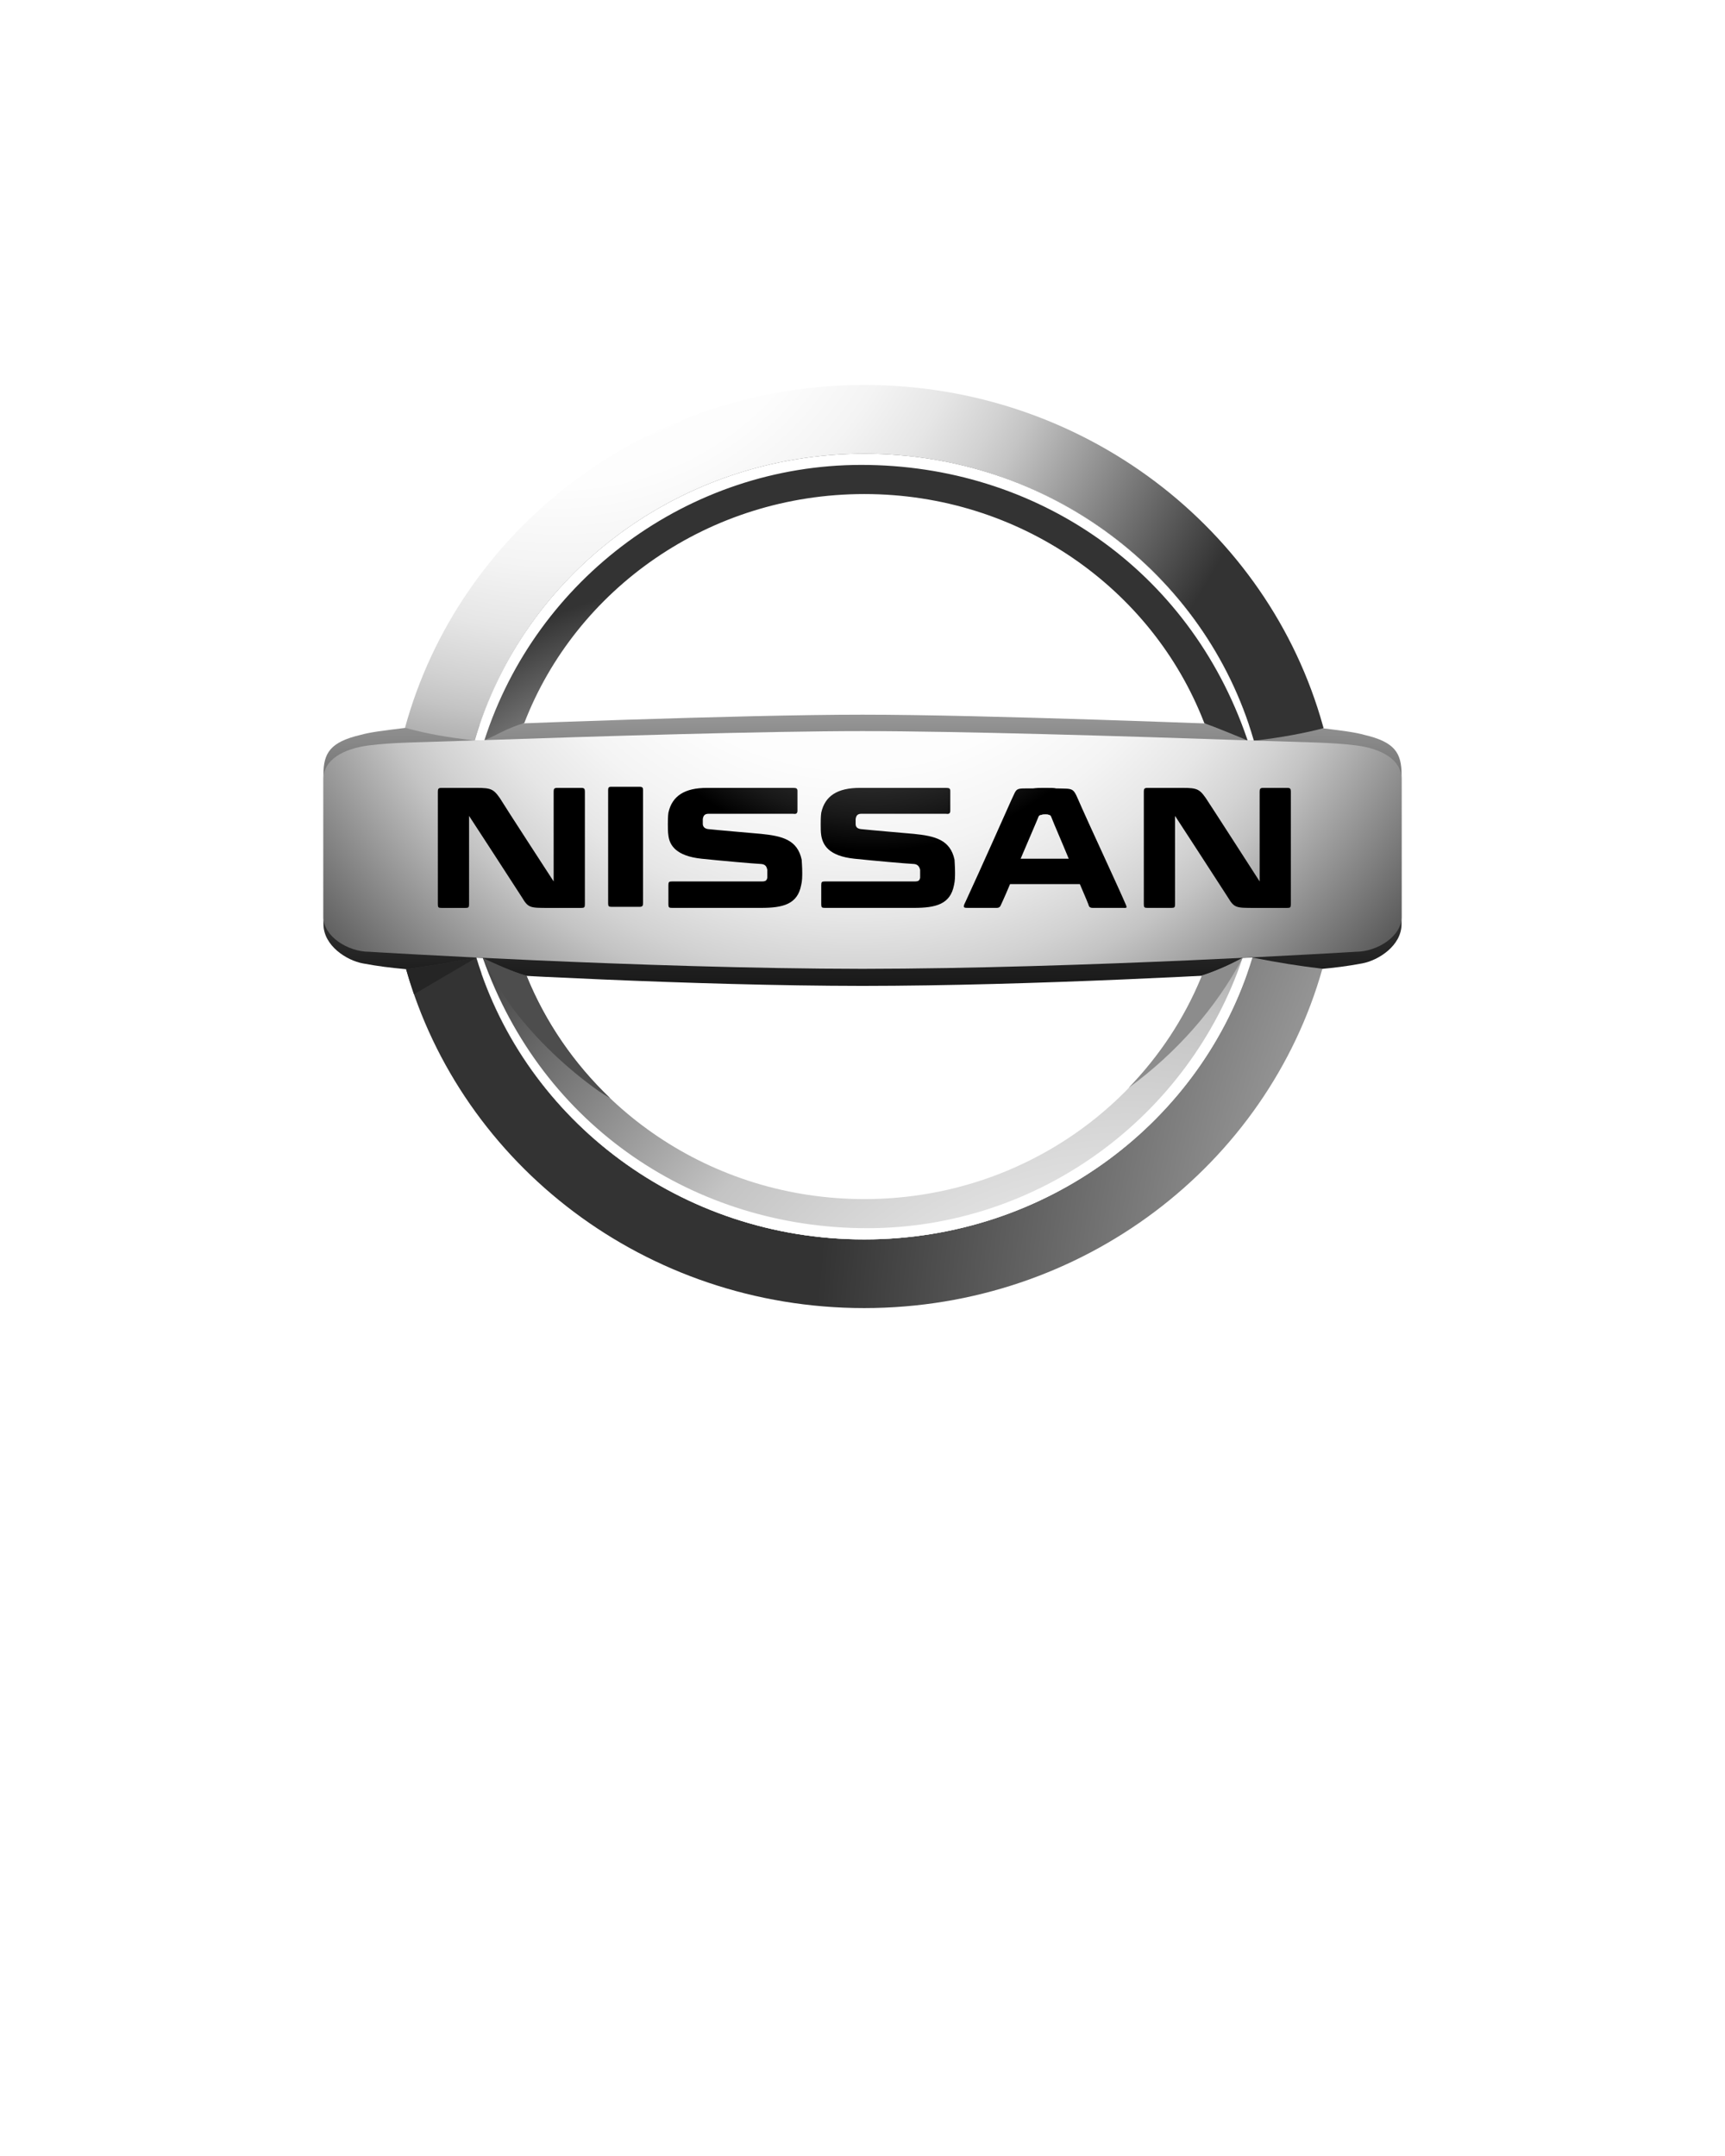 <svg width="48" height="60" viewBox="0 0 48 60" fill="none" xmlns="http://www.w3.org/2000/svg">
<g filter="url(#filter0_d)">
<path d="M24 5C13.523 5 5 13.608 5 24.188C5 28.671 6.53 32.8 9.091 36.07L24 55L38.909 36.07C41.47 32.8 43 28.671 43 24.188C43 13.608 34.477 5 24 5Z" fill="white"/>
<path d="M37.968 20.452C37.691 20.375 37.382 20.338 36.732 20.258C34.04 20.147 27.389 19.889 24 19.889C20.611 19.889 13.96 20.147 11.269 20.258C10.618 20.338 10.309 20.375 10.032 20.452C9.186 20.651 9 20.955 9 21.561V25.715C9 26.321 9.649 26.729 10.097 26.811C10.545 26.894 10.828 26.927 11.299 26.972C13.706 27.122 19.291 27.432 24 27.437C28.709 27.433 34.294 27.122 36.701 26.972C37.172 26.927 37.455 26.894 37.903 26.811C38.351 26.729 39 26.321 39 25.715V21.561C39 20.955 38.814 20.651 37.968 20.452Z" fill="url(#paint0_linear)"/>
<path d="M13.208 20.61C14.533 16.004 18.884 12.624 24.049 12.624C29.199 12.624 33.541 15.985 34.878 20.573C34.882 20.59 34.885 20.598 34.89 20.614C35.657 20.527 36.345 20.394 36.831 20.264C36.822 20.235 36.82 20.229 36.812 20.2C35.293 14.735 30.154 10.713 24.049 10.713C17.923 10.713 12.77 14.761 11.27 20.253C11.945 20.438 12.439 20.515 13.208 20.61Z" fill="url(#paint1_radial)"/>
<path d="M34.845 26.648C34.832 26.689 34.817 26.735 34.81 26.757C33.402 31.235 29.116 34.492 24.047 34.492C18.938 34.492 14.626 31.184 13.252 26.653C12.412 26.801 12.129 26.858 11.299 26.968C12.836 32.407 17.961 36.403 24.047 36.403C30.136 36.403 35.263 32.403 36.797 26.96C36.066 26.869 35.636 26.801 34.845 26.648Z" fill="url(#paint2_radial)"/>
<path d="M13.48 20.601C13.799 20.47 14.108 20.26 14.588 20.124C16.022 16.401 19.717 13.749 24.05 13.749C28.37 13.749 32.056 16.384 33.498 20.09C33.504 20.103 33.509 20.118 33.513 20.127C33.761 20.213 34.492 20.51 34.719 20.609C34.752 20.61 34.82 20.612 34.892 20.614C34.887 20.601 34.883 20.587 34.88 20.574C33.542 15.987 29.2 12.627 24.05 12.627C18.887 12.627 14.536 16.005 13.211 20.611C13.287 20.611 13.433 20.605 13.48 20.601Z" fill="url(#paint3_radial)"/>
<path d="M23.967 12.938C28.799 12.938 33.082 15.819 34.704 20.569L34.717 20.609C34.743 20.609 34.835 20.612 34.89 20.614C34.885 20.597 34.881 20.587 34.878 20.574C33.54 15.987 29.198 12.627 24.048 12.627C18.885 12.627 14.534 16.005 13.209 20.611C13.312 20.609 13.362 20.609 13.479 20.601C14.929 16.092 19.17 12.938 23.967 12.938Z" fill="white"/>
<path d="M34.574 26.661C34.227 26.855 33.794 27.042 33.449 27.151C33.444 27.162 33.425 27.211 33.42 27.223C31.926 30.826 28.294 33.37 24.05 33.37C19.779 33.37 16.128 30.795 14.651 27.156C14.254 27.046 13.66 26.775 13.435 26.662C13.351 26.658 13.306 26.655 13.254 26.653C14.628 31.184 18.941 34.491 24.05 34.491C29.136 34.491 33.432 31.214 34.826 26.715C34.829 26.706 34.845 26.657 34.848 26.648C34.768 26.652 34.644 26.661 34.574 26.661Z" fill="url(#paint4_radial)"/>
<path d="M37.727 20.743C37.015 20.657 36.529 20.666 34.792 20.606C34.713 20.603 34.633 20.601 34.552 20.598C31.403 20.49 26.674 20.346 24 20.346C21.327 20.346 16.597 20.49 13.448 20.598C13.367 20.601 13.287 20.603 13.208 20.606C11.472 20.666 10.986 20.657 10.273 20.743C9.56 20.831 9 21.143 9 21.674V25.525C9 26.056 9.675 26.487 10.273 26.487C10.273 26.487 17.884 26.956 24 26.962C30.116 26.956 37.727 26.487 37.727 26.487C38.325 26.487 39 26.056 39 25.525V21.674C39 21.143 38.44 20.831 37.727 20.743Z" fill="url(#paint5_radial)"/>
<path d="M34.575 26.662C33.081 31.093 28.88 34.18 24.134 34.18C19.34 34.18 15.087 31.345 13.436 26.662C13.375 26.659 13.315 26.656 13.256 26.653C14.629 31.184 18.943 34.492 24.053 34.492C29.163 34.492 33.478 31.182 34.85 26.648C34.76 26.653 34.668 26.658 34.575 26.662Z" fill="white"/>
<path d="M34.578 26.658L34.569 26.659C34.222 26.852 33.79 27.039 33.444 27.148C33.439 27.159 33.42 27.208 33.416 27.22C32.943 28.36 32.256 29.394 31.402 30.276C32.738 29.299 33.828 28.065 34.578 26.658Z" fill="#8C8C8C"/>
<path d="M16.981 30.564C15.976 29.607 15.177 28.448 14.652 27.155C14.254 27.044 13.661 26.773 13.435 26.66C13.676 27.159 13.96 27.635 14.283 28.084C14.944 28.945 15.746 29.713 16.658 30.363C16.764 30.433 16.872 30.499 16.981 30.564Z" fill="#4D4D4D"/>
<path d="M13.252 26.653V26.652L13.248 26.653C12.411 26.801 12.127 26.858 11.299 26.968C11.366 27.205 11.44 27.439 11.52 27.67L13.252 26.653Z" fill="#252525"/>
<path d="M30.092 22.456C29.842 21.897 29.931 21.955 29.386 21.941C29.342 21.926 29.224 21.926 29.062 21.926C28.901 21.926 28.871 21.926 28.738 21.941C28.224 21.941 28.312 21.912 28.135 22.279C28.135 22.279 27.252 24.266 26.869 25.09L26.855 25.119C26.781 25.266 26.826 25.266 26.943 25.266H27.738C27.797 25.266 27.826 25.237 27.841 25.207C27.841 25.207 27.959 24.957 28.106 24.604H30.048C30.195 24.942 30.298 25.192 30.298 25.207C30.313 25.251 30.357 25.266 30.401 25.266H31.225C31.343 25.266 31.372 25.281 31.328 25.178C31.181 24.825 30.224 22.764 30.092 22.456ZM28.4 23.898C28.65 23.309 28.9 22.735 28.9 22.721C28.915 22.691 28.945 22.676 28.988 22.676C29.003 22.661 29.048 22.661 29.092 22.661C29.121 22.661 29.165 22.661 29.18 22.676C29.209 22.676 29.239 22.691 29.253 22.735C29.313 22.897 29.533 23.397 29.739 23.898H28.4ZM17.805 21.896C17.878 21.896 17.893 21.926 17.893 21.985V25.134C17.893 25.207 17.878 25.237 17.79 25.237H17.025C16.937 25.237 16.922 25.222 16.922 25.134V21.985C16.922 21.926 16.937 21.896 16.996 21.896H17.805ZM16.172 21.926C16.259 21.926 16.275 21.955 16.275 22.029V25.163C16.275 25.252 16.259 25.267 16.172 25.267H15.274C14.744 25.267 14.7 25.267 14.524 24.973C14.156 24.399 13.052 22.706 13.052 22.706V25.164C13.052 25.252 13.037 25.267 12.949 25.267H12.287C12.198 25.267 12.184 25.252 12.184 25.164V22.029C12.184 21.955 12.198 21.926 12.287 21.926H13.052C13.626 21.926 13.699 21.911 13.906 22.206C14.067 22.471 15.406 24.53 15.406 24.53V22.029C15.406 21.955 15.421 21.926 15.509 21.926H16.172ZM35.816 21.926C35.905 21.926 35.919 21.955 35.919 22.029V25.163C35.919 25.252 35.905 25.267 35.816 25.267H34.919C34.389 25.267 34.345 25.267 34.168 24.973C33.8 24.398 32.697 22.706 32.697 22.706V25.163C32.697 25.252 32.682 25.266 32.593 25.266H31.931C31.843 25.266 31.828 25.252 31.828 25.163V22.029C31.828 21.955 31.843 21.926 31.931 21.926H32.697C33.27 21.926 33.344 21.911 33.55 22.206C33.727 22.471 35.051 24.53 35.051 24.53V22.029C35.051 21.955 35.066 21.926 35.154 21.926H35.816ZM21.175 23.206C21.764 23.265 22.19 23.368 22.308 23.927C22.308 23.971 22.323 24.118 22.323 24.28C22.323 24.384 22.323 24.516 22.293 24.634C22.191 25.163 21.793 25.266 21.175 25.266H18.703C18.614 25.266 18.599 25.252 18.599 25.163V24.634C18.599 24.545 18.614 24.53 18.703 24.53H21.204C21.307 24.53 21.336 24.501 21.351 24.427V24.295V24.206C21.336 24.147 21.322 24.059 21.189 24.045C20.91 24.03 20.086 23.956 19.526 23.898C18.805 23.824 18.629 23.515 18.599 23.25C18.584 23.162 18.584 23.044 18.584 22.941C18.584 22.853 18.584 22.72 18.599 22.617C18.702 22.146 19.056 21.926 19.673 21.926H22.072C22.16 21.926 22.19 21.941 22.19 22.014V22.559C22.19 22.632 22.16 22.662 22.072 22.647H19.718C19.615 22.647 19.571 22.691 19.556 22.794V22.926C19.556 23 19.6 23.059 19.703 23.073C19.983 23.103 20.851 23.177 21.175 23.206ZM25.427 23.206C26.016 23.265 26.443 23.368 26.561 23.927C26.561 23.971 26.575 24.118 26.575 24.28C26.575 24.384 26.575 24.516 26.546 24.634C26.443 25.163 26.046 25.266 25.428 25.266H22.955C22.867 25.266 22.852 25.252 22.852 25.163V24.634C22.852 24.545 22.867 24.53 22.955 24.53H25.457C25.56 24.53 25.589 24.501 25.604 24.427V24.295V24.206C25.589 24.147 25.559 24.059 25.442 24.045C25.163 24.03 24.338 23.956 23.779 23.898C23.058 23.824 22.896 23.515 22.852 23.25C22.837 23.162 22.837 23.044 22.837 22.941C22.837 22.853 22.837 22.72 22.852 22.617C22.955 22.146 23.308 21.926 23.926 21.926H26.325C26.413 21.926 26.443 21.941 26.443 22.014V22.559C26.443 22.632 26.413 22.662 26.325 22.647H23.97C23.867 22.647 23.824 22.691 23.809 22.794V22.926C23.809 23 23.838 23.059 23.956 23.073C24.236 23.103 25.104 23.177 25.427 23.206Z" fill="url(#paint6_radial)"/>
</g>
<defs>
<filter id="filter0_d" x="0" y="0" width="48" height="60" filterUnits="userSpaceOnUse" color-interpolation-filters="sRGB">
<feFlood flood-opacity="0" result="BackgroundImageFix"/>
<feColorMatrix in="SourceAlpha" type="matrix" values="0 0 0 0 0 0 0 0 0 0 0 0 0 0 0 0 0 0 127 0"/>
<feOffset/>
<feGaussianBlur stdDeviation="2.5"/>
<feColorMatrix type="matrix" values="0 0 0 0 0 0 0 0 0 0 0 0 0 0 0 0 0 0 0.55 0"/>
<feBlend mode="normal" in2="BackgroundImageFix" result="effect1_dropShadow"/>
<feBlend mode="normal" in="SourceGraphic" in2="effect1_dropShadow" result="shape"/>
</filter>
<linearGradient id="paint0_linear" x1="24" y1="11.097" x2="24" y2="32.007" gradientUnits="userSpaceOnUse">
<stop offset="0.194" stop-color="white"/>
<stop offset="0.208" stop-color="#F8F8F8"/>
<stop offset="0.366" stop-color="#AEAEAE"/>
<stop offset="0.513" stop-color="#707070"/>
<stop offset="0.647" stop-color="#404040"/>
<stop offset="0.764" stop-color="#1D1D1D"/>
<stop offset="0.86" stop-color="#080808"/>
<stop offset="0.922"/>
</linearGradient>
<radialGradient id="paint1_radial" cx="0" cy="0" r="1" gradientUnits="userSpaceOnUse" gradientTransform="translate(15.579 5.549) scale(20.919)">
<stop offset="0.202" stop-color="white"/>
<stop offset="0.382" stop-color="#FDFDFD"/>
<stop offset="0.487" stop-color="#F4F4F4"/>
<stop offset="0.573" stop-color="#E6E6E6"/>
<stop offset="0.648" stop-color="#D2D2D2"/>
<stop offset="0.689" stop-color="#C4C4C4"/>
<stop offset="1" stop-color="#333333"/>
</radialGradient>
<radialGradient id="paint2_radial" cx="0" cy="0" r="1" gradientUnits="userSpaceOnUse" gradientTransform="translate(66.204 39.057) scale(43.568)">
<stop offset="0.202" stop-color="white"/>
<stop offset="0.368" stop-color="#E4E4E4"/>
<stop offset="0.594" stop-color="#C4C4C4"/>
<stop offset="1" stop-color="#333333"/>
</radialGradient>
<radialGradient id="paint3_radial" cx="0" cy="0" r="1" gradientUnits="userSpaceOnUse" gradientTransform="translate(20.606 29.443) scale(13.375)">
<stop offset="0.202" stop-color="white"/>
<stop offset="0.368" stop-color="#E4E4E4"/>
<stop offset="0.594" stop-color="#C4C4C4"/>
<stop offset="1" stop-color="#333333"/>
</radialGradient>
<radialGradient id="paint4_radial" cx="0" cy="0" r="1" gradientUnits="userSpaceOnUse" gradientTransform="translate(31.399 43.119) scale(25.379)">
<stop offset="0.202" stop-color="white"/>
<stop offset="0.368" stop-color="#E4E4E4"/>
<stop offset="0.594" stop-color="#C4C4C4"/>
<stop offset="1" stop-color="#333333"/>
</radialGradient>
<radialGradient id="paint5_radial" cx="0" cy="0" r="1" gradientUnits="userSpaceOnUse" gradientTransform="translate(23.799 13.355) scale(20.168)">
<stop offset="0.202" stop-color="white"/>
<stop offset="0.397" stop-color="#FDFDFD"/>
<stop offset="0.51" stop-color="#F4F4F4"/>
<stop offset="0.603" stop-color="#E6E6E6"/>
<stop offset="0.684" stop-color="#D2D2D2"/>
<stop offset="0.728" stop-color="#C4C4C4"/>
<stop offset="1" stop-color="#4D4D4D"/>
</radialGradient>
<radialGradient id="paint6_radial" cx="0" cy="0" r="1" gradientUnits="userSpaceOnUse" gradientTransform="translate(24.263 15.381) scale(13.584)">
<stop offset="0.111" stop-color="#4D4D4D"/>
<stop offset="0.248" stop-color="#494949"/>
<stop offset="0.355" stop-color="#404040"/>
<stop offset="0.451" stop-color="#2F2F2F"/>
<stop offset="0.541" stop-color="#181818"/>
<stop offset="0.611"/>
</radialGradient>
</defs>
</svg>

